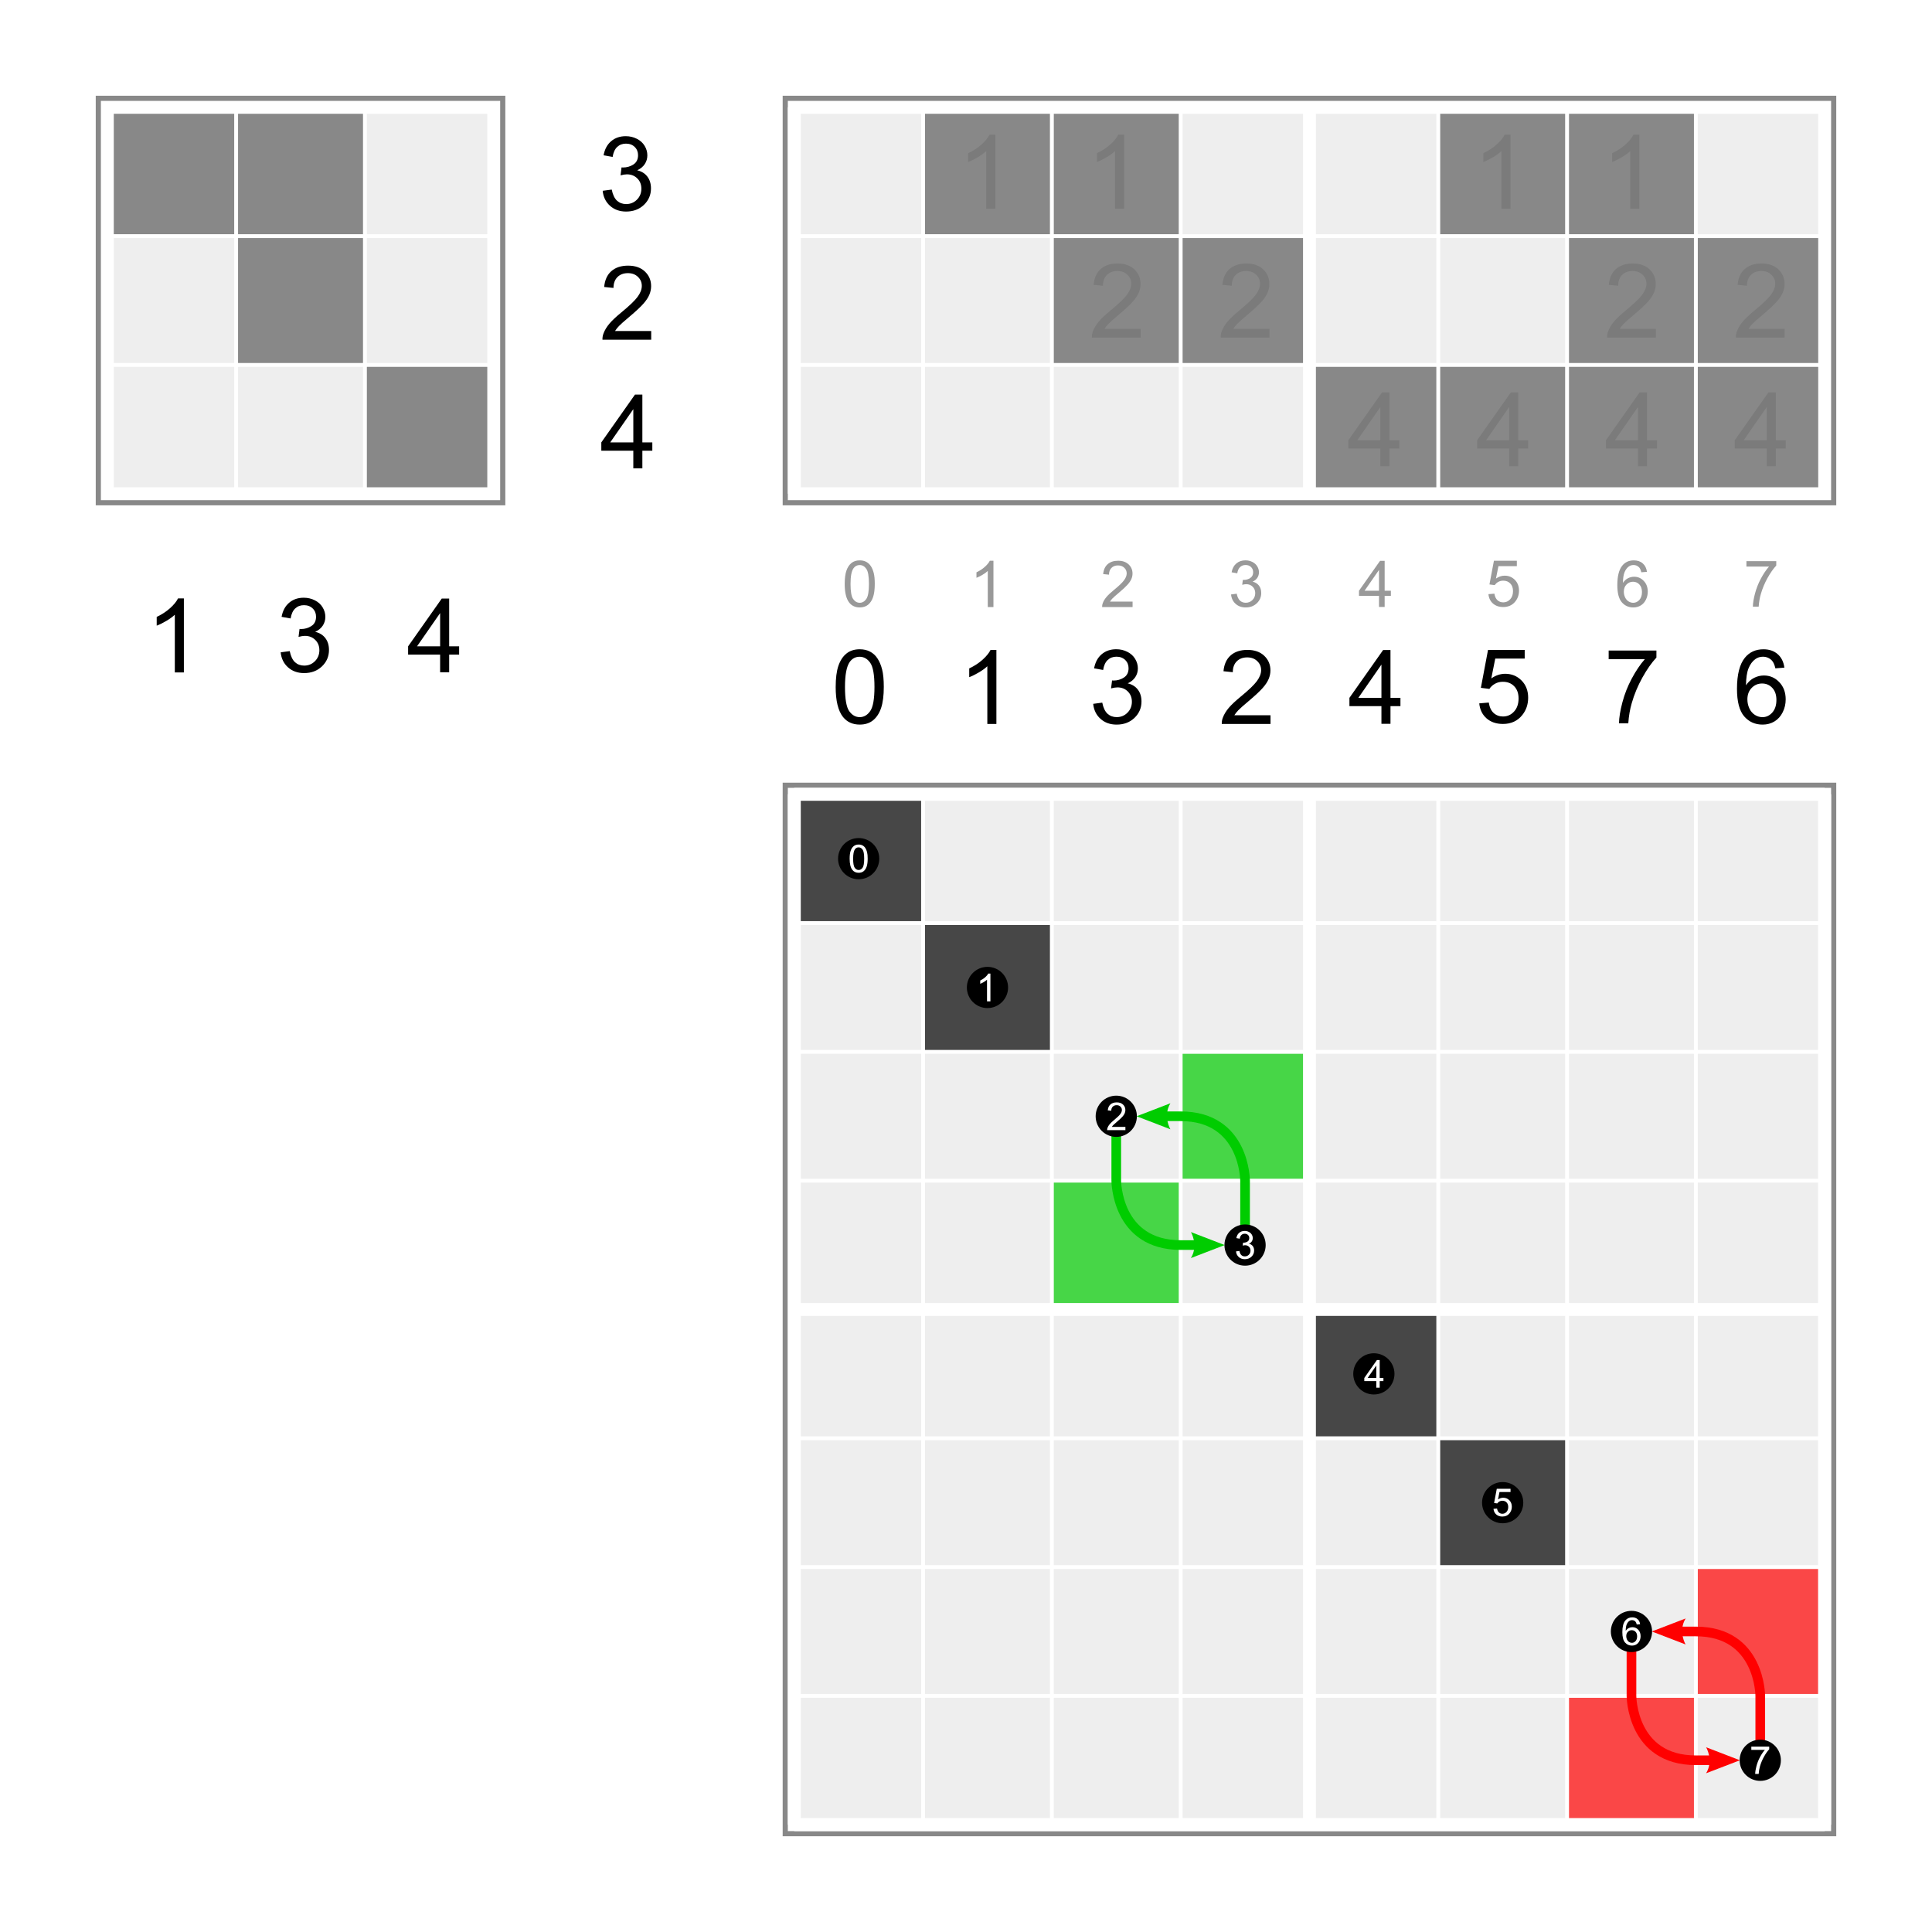 <?xml version="1.0" encoding="UTF-8" standalone="no"?>
<svg
   width="900"
   height="900"
   version="1.1"
   id="svg748"
   sodipodi:docname="Walsh_permutation_134.svg"
   inkscape:version="1.2.1 (2ed6d7ae0b, 2022-08-22, custom)"
   xmlns:inkscape="http://www.inkscape.org/namespaces/inkscape"
   xmlns:sodipodi="http://sodipodi.sourceforge.net/DTD/sodipodi-0.dtd"
   xmlns:xlink="http://www.w3.org/1999/xlink"
   xmlns="http://www.w3.org/2000/svg"
   xmlns:svg="http://www.w3.org/2000/svg">
  <sodipodi:namedview
     id="namedview750"
     pagecolor="#ffffff"
     bordercolor="#666666"
     borderopacity="1.0"
     inkscape:showpageshadow="2"
     inkscape:pageopacity="0.0"
     inkscape:pagecheckerboard="0"
     inkscape:deskcolor="#d1d1d1"
     showgrid="false"
     inkscape:zoom="0.54387097"
     inkscape:cx="450.4745"
     inkscape:cy="480.81257"
     inkscape:window-width="1848"
     inkscape:window-height="1016"
     inkscape:window-x="72"
     inkscape:window-y="387"
     inkscape:window-maximized="1"
     inkscape:current-layer="svg748" />
  <defs
     id="defs230">
    <!-- numbers -->
    <path
       id="n0"
       d="m 33.199,39.003 c 0,-1.016 0.104,-1.832 0.311,-2.449 0.211,-0.621 0.521,-1.1 0.932,-1.436 0.414,-0.336 0.934,-0.504 1.559,-0.504 0.461,8e-6 0.865,0.094 1.213,0.281 0.348,0.184 0.635,0.451 0.861,0.803 0.227,0.348 0.404,0.773 0.533,1.277 0.129,0.5 0.193,1.176 0.193,2.027 -6e-6,1.008 -0.104,1.822 -0.311,2.443 -0.207,0.617 -0.518,1.096 -0.932,1.436 -0.41,0.336 -0.93,0.504 -1.559,0.504 -0.828,0 -1.479,-0.297 -1.951,-0.891 -0.566,-0.715 -0.85,-1.879 -0.85,-3.492 m 1.084,0 c -2e-6,1.41 0.164,2.35 0.492,2.818 0.332,0.465 0.74,0.697 1.225,0.697 0.484,0 0.891,-0.234 1.219,-0.703 0.332,-0.469 0.498,-1.406 0.498,-2.812 -5e-6,-1.414 -0.166,-2.354 -0.498,-2.818 -0.328,-0.465 -0.738,-0.697 -1.23,-0.697 -0.484,8e-6 -0.871,0.205 -1.16,0.615 -0.363,0.523 -0.545,1.49 -0.545,2.9" />
    <path
       id="n1"
       d="m 36.914,43.312 h -1.055 v -6.721 c -0.254,0.242 -0.588,0.484 -1.002,0.727 -0.41,0.242 -0.779,0.424 -1.107,0.545 V 36.844 c 0.59,-0.277 1.105,-0.613 1.547,-1.008 0.441,-0.395 0.754,-0.777 0.938,-1.148 h 0.68 v 8.625" />
    <path
       id="n2"
       d="M 38.839,42.299 V 43.312 H 33.162 c -0.008,-0.254 0.033,-0.498 0.123,-0.732 0.145,-0.387 0.375,-0.768 0.691,-1.143 0.32,-0.375 0.781,-0.809 1.383,-1.301 0.934,-0.766 1.564,-1.371 1.893,-1.816 0.328,-0.449 0.492,-0.873 0.492,-1.271 -5e-6,-0.418 -0.15,-0.77 -0.451,-1.055 -0.297,-0.289 -0.686,-0.434 -1.166,-0.434 -0.508,8e-6 -0.914,0.152 -1.219,0.457 -0.305,0.305 -0.459,0.727 -0.463,1.266 l -1.084,-0.111 c 0.074,-0.809 0.354,-1.424 0.838,-1.846 0.484,-0.426 1.135,-0.639 1.951,-0.639 0.824,9e-6 1.477,0.229 1.957,0.686 0.48,0.457 0.721,1.023 0.721,1.699 -6e-6,0.344 -0.07,0.682 -0.211,1.014 -0.141,0.332 -0.375,0.682 -0.703,1.049 -0.324,0.367 -0.865,0.871 -1.623,1.512 -0.633,0.531 -1.039,0.893 -1.219,1.084 -0.18,0.188 -0.328,0.377 -0.445,0.568 h 4.213" />
    <path
       id="n3"
       d="m 33.188,40.969 1.055,-0.141 c 0.121,0.598 0.326,1.029 0.615,1.295 0.293,0.262 0.648,0.393 1.066,0.393 0.496,10e-7 0.914,-0.172 1.254,-0.516 0.344,-0.344 0.516,-0.77 0.516,-1.277 -5e-6,-0.484 -0.158,-0.883 -0.475,-1.195 -0.316,-0.316 -0.719,-0.475 -1.207,-0.475 -0.199,3e-6 -0.447,0.039 -0.744,0.117 l 0.117,-0.926 c 0.07,0.008 0.127,0.012 0.17,0.012 0.449,6e-6 0.854,-0.117 1.213,-0.352 0.359,-0.234 0.539,-0.596 0.539,-1.084 -5e-6,-0.387 -0.131,-0.707 -0.393,-0.961 -0.262,-0.254 -0.6,-0.381 -1.014,-0.381 -0.41,8e-6 -0.752,0.129 -1.025,0.387 -0.273,0.258 -0.449,0.645 -0.527,1.16 l -1.055,-0.188 c 0.129,-0.707 0.422,-1.254 0.879,-1.641 0.457,-0.391 1.025,-0.586 1.705,-0.586 0.469,8e-6 0.9,0.102 1.295,0.305 0.395,0.199 0.695,0.473 0.902,0.82 0.211,0.348 0.316,0.717 0.316,1.107 -6e-6,0.371 -0.1,0.709 -0.299,1.014 -0.199,0.305 -0.494,0.547 -0.885,0.727 0.508,0.117 0.902,0.361 1.184,0.732 0.281,0.367 0.422,0.828 0.422,1.383 -6e-6,0.75 -0.273,1.387 -0.82,1.91 -0.547,0.52 -1.238,0.779 -2.074,0.779 -0.754,0 -1.381,-0.225 -1.881,-0.674 C 33.541,42.266 33.258,41.684 33.188,40.969" />
    <path
       id="n4"
       d="m 36.756,43.295 v -2.057 h -3.727 v -0.967 l 3.92,-5.566 h 0.861 v 5.566 h 1.16 v 0.967 h -1.16 v 2.057 H 36.756 m 0,-3.023 v -3.873 l -2.689,3.873 h 2.689" />
    <path
       id="n5"
       d="m 33.152,40.913 1.107,-0.094 c 0.082,0.539 0.271,0.945 0.568,1.219 0.301,0.27 0.662,0.404 1.084,0.404 0.508,10e-7 0.937,-0.191 1.289,-0.574 0.352,-0.383 0.527,-0.891 0.527,-1.523 -5e-6,-0.602 -0.17,-1.076 -0.51,-1.424 -0.336,-0.348 -0.777,-0.521 -1.324,-0.521 -0.34,4e-6 -0.646,0.078 -0.92,0.234 -0.273,0.152 -0.488,0.352 -0.645,0.598 l -0.99,-0.129 0.832,-4.412 h 4.271 v 1.008 h -3.428 l -0.463,2.309 c 0.516,-0.359 1.057,-0.539 1.623,-0.539 0.75,6e-6 1.383,0.26 1.898,0.779 0.516,0.52 0.773,1.188 0.773,2.004 -7e-6,0.777 -0.227,1.449 -0.68,2.016 -0.551,0.695 -1.303,1.043 -2.256,1.043 -0.781,0 -1.42,-0.219 -1.916,-0.656 -0.492,-0.437 -0.773,-1.018 -0.844,-1.74" />
    <path
       id="n6"
       d="m 38.684,36.753 -1.049,0.082 c -0.094,-0.414 -0.227,-0.715 -0.398,-0.902 -0.285,-0.301 -0.637,-0.451 -1.055,-0.451 -0.336,8e-6 -0.631,0.094 -0.885,0.281 -0.332,0.242 -0.594,0.596 -0.785,1.061 -0.191,0.465 -0.291,1.127 -0.299,1.986 0.254,-0.387 0.564,-0.674 0.932,-0.861 0.367,-0.187 0.752,-0.281 1.154,-0.281 0.703,6e-6 1.301,0.26 1.793,0.779 0.496,0.516 0.744,1.184 0.744,2.004 -6e-6,0.539 -0.117,1.041 -0.352,1.506 -0.23,0.461 -0.549,0.814 -0.955,1.061 -0.406,0.246 -0.867,0.369 -1.383,0.369 -0.879,0 -1.596,-0.322 -2.15,-0.967 -0.555,-0.648 -0.832,-1.715 -0.832,-3.199 0,-1.66 0.307,-2.867 0.92,-3.621 0.535,-0.656 1.256,-0.984 2.162,-0.984 0.676,8e-6 1.229,0.189 1.658,0.568 0.434,0.379 0.693,0.902 0.779,1.57 m -4.307,3.703 c -10e-7,0.363 0.076,0.711 0.229,1.043 0.156,0.332 0.373,0.586 0.65,0.762 0.277,0.172 0.568,0.258 0.873,0.258 0.445,0 0.828,-0.18 1.148,-0.539 0.32,-0.359 0.48,-0.848 0.48,-1.465 -5e-6,-0.594 -0.158,-1.061 -0.475,-1.4 -0.316,-0.344 -0.715,-0.516 -1.195,-0.516 -0.477,4e-6 -0.881,0.172 -1.213,0.516 -0.332,0.34 -0.498,0.787 -0.498,1.342" />
    <path
       id="n7"
       d="m 33.22,35.774 v -1.014 h 5.561 v 0.82 c -0.547,0.582 -1.09,1.355 -1.629,2.32 -0.535,0.965 -0.949,1.957 -1.242,2.977 -0.211,0.719 -0.346,1.506 -0.404,2.361 h -1.084 c 0.012,-0.676 0.145,-1.492 0.398,-2.449 0.254,-0.957 0.617,-1.879 1.09,-2.766 0.477,-0.891 0.982,-1.641 1.518,-2.25 h -4.207" />
    <!-- arrow points -->
    <marker
       id="arrowend-00cc00"
       viewBox="0 0 13 10"
       refX="2"
       refY="5"
       markerWidth="3.5"
       markerHeight="3.5"
       orient="auto">
      <path
         d="m 0,0 c 0,0 3,5 0,10 v 0 L 13,5"
         fill="#00cc00"
         id="path156" />
    </marker>
    <marker
       id="arrowend-ff0000"
       viewBox="0 0 13 10"
       refX="2"
       refY="5"
       markerWidth="3.5"
       markerHeight="3.5"
       orient="auto">
      <path
         d="m 0,0 c 0,0 3,5 0,10 v 0 L 13,5"
         fill="#ff0000"
         id="path159" />
    </marker>
    <marker
       id="arrowend-ff00ce"
       viewBox="0 0 13 10"
       refX="2"
       refY="5"
       markerWidth="3.5"
       markerHeight="3.5"
       orient="auto">
      <path
         d="m 0,0 c 0,0 3,5 0,10 v 0 L 13,5"
         fill="#ff00ce"
         id="path162" />
    </marker>
    <marker
       id="arrowend-0083ff"
       viewBox="0 0 13 10"
       refX="2"
       refY="5"
       markerWidth="3.5"
       markerHeight="3.5"
       orient="auto">
      <path
         d="m 0,0 c 0,0 3,5 0,10 v 0 L 13,5"
         fill="#0083ff"
         id="path165" />
    </marker>
    <marker
       id="arrowend-a300ff"
       viewBox="0 0 13 10"
       refX="2"
       refY="5"
       markerWidth="3.5"
       markerHeight="3.5"
       orient="auto">
      <path
         d="m 0,0 c 0,0 3,5 0,10 v 0 L 13,5"
         fill="#a300ff"
         id="path168" />
    </marker>
    <marker
       id="arrowend-ff7300"
       viewBox="0 0 13 10"
       refX="2"
       refY="5"
       markerWidth="3.5"
       markerHeight="3.5"
       orient="auto">
      <path
         d="m 0,0 c 0,0 3,5 0,10 v 0 L 13,5"
         fill="#ff7300"
         id="path171" />
    </marker>
    <marker
       id="arrowend-5a8800"
       viewBox="0 0 13 10"
       refX="2"
       refY="5"
       markerWidth="3.5"
       markerHeight="3.5"
       orient="auto">
      <path
         d="m 0,0 c 0,0 3,5 0,10 v 0 L 13,5"
         fill="#5a8800"
         id="path174" />
    </marker>
    <marker
       id="arrowend-e08300"
       viewBox="0 0 13 10"
       refX="2"
       refY="5"
       markerWidth="3.5"
       markerHeight="3.5"
       orient="auto">
      <path
         d="m 0,0 c 0,0 3,5 0,10 v 0 L 13,5"
         fill="#e08300"
         id="path177" />
    </marker>
    <marker
       id="arrowend-9a1a00"
       viewBox="0 0 13 10"
       refX="2"
       refY="5"
       markerWidth="3.5"
       markerHeight="3.5"
       orient="auto">
      <path
         d="m 0,0 c 0,0 3,5 0,10 v 0 L 13,5"
         fill="#9a1a00"
         id="path180" />
    </marker>
    <marker
       id="arrowstart-00cc00"
       viewBox="0 0 13 10"
       refX="11"
       refY="5"
       markerWidth="3.5"
       markerHeight="3.5"
       orient="auto">
      <path
         d="m 13,0 c 0,0 -3,5 0,10 v 0 L 0,5"
         fill="#00cc00"
         id="path183" />
    </marker>
    <marker
       id="arrowstart-ff0000"
       viewBox="0 0 13 10"
       refX="11"
       refY="5"
       markerWidth="3.5"
       markerHeight="3.5"
       orient="auto">
      <path
         d="m 13,0 c 0,0 -3,5 0,10 v 0 L 0,5"
         fill="#ff0000"
         id="path186" />
    </marker>
    <marker
       id="arrowstart-a300ff"
       viewBox="0 0 13 10"
       refX="11"
       refY="5"
       markerWidth="3.5"
       markerHeight="3.5"
       orient="auto">
      <path
         d="m 13,0 c 0,0 -3,5 0,10 v 0 L 0,5"
         fill="#a300ff"
         id="path189" />
    </marker>
    <!-- white ellipsis for arrows through center in Fano plane-->
    <path
       id="hex-arrow-ellipsis-white"
       style="fill:#ffffff"
       d="m 169.395,714.086 v 1.617 h 5.865 v -1.617 z m 0,3.232 v 1.617 h 5.865 v -1.617 z m 0,3.234 v 1.617 h 5.865 v -1.617 z m 0,3.232 v 36.41 h 5.865 v -36.41 z m 0,38.025 v 1.617 h 5.865 v -1.617 z m 0,3.234 v 1.617 h 5.865 v -1.617 z m 0,3.232 v 1.617 h 5.865 v -1.617 z" />
    <path
       id="hex-arrow-ellipsis-gray"
       style="fill:#888888"
       d="m 171.34,756.604 v 3.592 h 2 v -3.592 z m 0,5.207 v 1.617 h 2 v -1.617 z m 0,3.234 v 1.617 h 2 v -1.617 z m 0,3.232 v 1.617 h 2 v -1.617 z" />
    <g
       id="hex-arrow-ellipsis">
      <use
         xlink:href="#hex-arrow-ellipsis-white"
         id="use194" />
      <use
         xlink:href="#hex-arrow-ellipsis-gray"
         id="use196" />
    </g>
    <!-- degenerate triangles through center in Fano plane -->
    <g
       id="cycle257">
      <g
         transform="translate(-6)"
         id="g205">
        <g
           opacity="0.7"
           id="g201">
          <line
             x1="172.34"
             y1="629.157"
             x2="172.34"
             y2="806.784"
             stroke="#ff00ce"
             marker-end="url(#arrowend-ff00ce)"
             id="line199" />
        </g>
        <use
           xlink:href="#hex-arrow-ellipsis-white"
           id="use203" />
      </g>
      <g
         transform="translate(6)"
         opacity="0.7"
         id="g211">
        <line
           x1="172.34"
           y1="837.284"
           x2="172.34"
           y2="772.514"
           stroke="#ff00ce"
           marker-end="url(#arrowend-ff00ce)"
           id="line207" />
        <line
           x1="172.34"
           y1="742.014"
           x2="172.34"
           y2="659.657"
           stroke="#ff00ce"
           marker-end="url(#arrowend-ff00ce)"
           id="line209" />
      </g>
    </g>
    <g
       id="cycle275">
      <g
         transform="translate(-6)"
         id="g220">
        <g
           opacity="0.7"
           id="g216">
          <line
             x1="172.34"
             y1="837.284"
             x2="172.34"
             y2="659.657"
             stroke="#ff00ce"
             marker-end="url(#arrowend-ff00ce)"
             id="line214" />
        </g>
        <use
           xlink:href="#hex-arrow-ellipsis-white"
           id="use218" />
      </g>
      <g
         transform="translate(6)"
         opacity="0.7"
         id="g226">
        <line
           x1="172.34"
           y1="742.014"
           x2="172.34"
           y2="806.784"
           stroke="#ff00ce"
           marker-end="url(#arrowend-ff00ce)"
           id="line222" />
        <line
           x1="172.34"
           y1="629.157"
           x2="172.34"
           y2="711.514"
           stroke="#ff00ce"
           marker-end="url(#arrowend-ff00ce)"
           id="line224" />
      </g>
    </g>
    <!-- diagonal in heptagon -->
    <line
       id="heptadiag"
       x1="0"
       y1="0"
       x2="-88.089"
       y2="195.249"
       style="stroke:#808080;stroke-width:2" />
  </defs>
  <rect
     width="900"
     height="900"
     fill="#ffffff"
     stroke="none"
     id="rect232"
     x="0"
     y="0"
     style="stroke-width:10" />
  <g
     transform="matrix(60,0,0,60,50,50)"
     id="g250">
    <!--background-->
    <rect
       width="3"
       height="3"
       stroke="#888888"
       stroke-width="0.18"
       id="rect234"
       x="0"
       y="0" />
    <rect
       width="3"
       height="3"
       stroke="none"
       fill="#eeeeee"
       id="rect236"
       x="0"
       y="0" />
    <!--entries-->
    <rect
       x="0"
       y="0"
       width="1"
       height="1"
       fill="#888888"
       id="rect238" />
    <rect
       x="1"
       y="0"
       width="1"
       height="1"
       fill="#888888"
       id="rect240" />
    <rect
       x="1"
       y="1"
       width="1"
       height="1"
       fill="#888888"
       id="rect242" />
    <rect
       x="2"
       y="2"
       width="1"
       height="1"
       fill="#888888"
       id="rect244" />
    <!--lines-->
    <rect
       x="0"
       y="0"
       width="3"
       height="3"
       stroke="#ffffff"
       stroke-width="0.1"
       fill="none"
       id="rect246" />
    <path
       stroke-dasharray="0.03, 0.97"
       d="m -0.015,1.5 h 4 M 1.5,-0.015 v 4"
       stroke="#ffffff"
       stroke-width="3"
       id="path248" />
  </g>
  <g
     transform="matrix(4,0,0,4,-62,140)"
     id="g258">
    <use
       x="0"
       xlink:href="#n1"
       id="use252" />
    <use
       x="15"
       xlink:href="#n3"
       id="use254" />
    <use
       x="30"
       xlink:href="#n4"
       id="use256" />
  </g>
  <g
     transform="matrix(4,0,0,4,148,-75)"
     id="g266">
    <use
       y="0"
       xlink:href="#n3"
       id="use260" />
    <use
       y="15"
       xlink:href="#n2"
       id="use262" />
    <use
       y="30"
       xlink:href="#n4"
       id="use264" />
  </g>
  <g
     transform="matrix(10,0,0,10,370,50)"
     id="g334">
    <g
       transform="scale(6)"
       id="g306">
      <!--background-->
      <rect
         width="8"
         height="3"
         stroke="#888888"
         stroke-width="0.18"
         id="rect268"
         x="0"
         y="0" />
      <rect
         width="8"
         height="3"
         stroke="none"
         fill="#eeeeee"
         id="rect270"
         x="0"
         y="0" />
      <!--entries-->
      <rect
         x="1"
         y="0"
         width="1"
         height="1"
         fill="#888888"
         id="rect272" />
      <rect
         x="2"
         y="0"
         width="1"
         height="1"
         fill="#888888"
         id="rect274" />
      <rect
         x="5"
         y="0"
         width="1"
         height="1"
         fill="#888888"
         id="rect276" />
      <rect
         x="6"
         y="0"
         width="1"
         height="1"
         fill="#888888"
         id="rect278" />
      <rect
         x="2"
         y="1"
         width="1"
         height="1"
         fill="#888888"
         id="rect280" />
      <rect
         x="3"
         y="1"
         width="1"
         height="1"
         fill="#888888"
         id="rect282" />
      <rect
         x="6"
         y="1"
         width="1"
         height="1"
         fill="#888888"
         id="rect284" />
      <rect
         x="7"
         y="1"
         width="1"
         height="1"
         fill="#888888"
         id="rect286" />
      <rect
         x="4"
         y="2"
         width="1"
         height="1"
         fill="#888888"
         id="rect288" />
      <rect
         x="5"
         y="2"
         width="1"
         height="1"
         fill="#888888"
         id="rect290" />
      <rect
         x="6"
         y="2"
         width="1"
         height="1"
         fill="#888888"
         id="rect292" />
      <rect
         x="7"
         y="2"
         width="1"
         height="1"
         fill="#888888"
         id="rect294" />
      <!--lines-->
      <rect
         x="0"
         y="0"
         width="8"
         height="3"
         stroke="#ffffff"
         stroke-width="0.1"
         fill="none"
         id="rect296" />
      <path
         stroke-dasharray="0.03, 0.97"
         d="m 4,-0.015 v 3"
         stroke="#ffffff"
         stroke-width="8"
         id="path298" />
      <g
         stroke="#ffffff"
         stroke-width="3"
         id="g304">
        <path
           stroke-dasharray="0.03, 0.97"
           d="m -0.015,1.5 h 8"
           id="path300" />
        <path
           stroke-dasharray="0.1, 3.9"
           d="m -0.05,1.5 h 8"
           id="path302" />
      </g>
    </g>
    <!--numbers (1, 2, 4)-->
    <g
       transform="matrix(0.4,0,0,0.4,-11.4,-12.6)"
       opacity="0.1"
       id="g332">
      <use
         x="15"
         y="0"
         xlink:href="#n1"
         id="use308" />
      <use
         x="30"
         y="0"
         xlink:href="#n1"
         id="use310" />
      <use
         x="75"
         y="0"
         xlink:href="#n1"
         id="use312" />
      <use
         x="90"
         y="0"
         xlink:href="#n1"
         id="use314" />
      <use
         x="30"
         y="15"
         xlink:href="#n2"
         id="use316" />
      <use
         x="45"
         y="15"
         xlink:href="#n2"
         id="use318" />
      <use
         x="90"
         y="15"
         xlink:href="#n2"
         id="use320" />
      <use
         x="105"
         y="15"
         xlink:href="#n2"
         id="use322" />
      <use
         x="60"
         y="30"
         xlink:href="#n4"
         id="use324" />
      <use
         x="75"
         y="30"
         xlink:href="#n4"
         id="use326" />
      <use
         x="90"
         y="30"
         xlink:href="#n4"
         id="use328" />
      <use
         x="105"
         y="30"
         xlink:href="#n4"
         id="use330" />
    </g>
  </g>
  <g
     transform="matrix(10,0,0,10,106.5,122)"
     id="g372">
    <!--top row-->
    <g
       transform="matrix(0.25,0,0,0.25,20.4,5.25)"
       opacity="0.4"
       id="g352">
      <use
         x="0"
         xlink:href="#n0"
         id="use336" />
      <use
         x="24"
         xlink:href="#n1"
         id="use338" />
      <use
         x="48"
         xlink:href="#n2"
         id="use340" />
      <use
         x="72"
         xlink:href="#n3"
         id="use342" />
      <use
         x="96"
         xlink:href="#n4"
         id="use344" />
      <use
         x="120"
         xlink:href="#n5"
         id="use346" />
      <use
         x="144"
         xlink:href="#n6"
         id="use348" />
      <use
         x="168"
         xlink:href="#n7"
         id="use350" />
    </g>
    <!--bottom row-->
    <g
       transform="matrix(0.4,0,0,0.4,15,4.2)"
       id="g370">
      <use
         x="0"
         xlink:href="#n0"
         id="use354" />
      <use
         x="15"
         xlink:href="#n1"
         id="use356" />
      <use
         x="30"
         xlink:href="#n3"
         id="use358" />
      <use
         x="45"
         xlink:href="#n2"
         id="use360" />
      <use
         x="60"
         xlink:href="#n4"
         id="use362" />
      <use
         x="75"
         xlink:href="#n5"
         id="use364" />
      <use
         x="90"
         xlink:href="#n7"
         id="use366" />
      <use
         x="105"
         xlink:href="#n6"
         id="use368" />
    </g>
  </g>
  <g
     transform="matrix(60,0,0,60,370,370)"
     id="g460">
    <!--background-->
    <rect
       width="8"
       height="8"
       stroke="#888888"
       stroke-width="0.18"
       id="rect374"
       x="0"
       y="0" />
    <rect
       width="8"
       height="8"
       stroke="none"
       fill="#eeeeee"
       id="rect376"
       x="0"
       y="0" />
    <!--entries-->
    <rect
       x="0"
       y="0"
       width="1"
       height="1"
       fill="#000000"
       fill-opacity="0.7"
       id="rect378" />
    <rect
       x="1"
       y="1"
       width="1"
       height="1"
       fill="#000000"
       fill-opacity="0.7"
       id="rect380" />
    <rect
       x="2"
       y="3"
       width="1"
       height="1"
       fill="#00cc00"
       fill-opacity="0.7"
       id="rect382" />
    <rect
       x="3"
       y="2"
       width="1"
       height="1"
       fill="#00cc00"
       fill-opacity="0.7"
       id="rect384" />
    <rect
       x="4"
       y="4"
       width="1"
       height="1"
       fill="#000000"
       fill-opacity="0.7"
       id="rect386" />
    <rect
       x="5"
       y="5"
       width="1"
       height="1"
       fill="#000000"
       fill-opacity="0.7"
       id="rect388" />
    <rect
       x="6"
       y="7"
       width="1"
       height="1"
       fill="#ff0000"
       fill-opacity="0.7"
       id="rect390" />
    <rect
       x="7"
       y="6"
       width="1"
       height="1"
       fill="#ff0000"
       fill-opacity="0.7"
       id="rect392" />
    <!--lines-->
    <rect
       x="0"
       y="0"
       width="8"
       height="8"
       stroke="#ffffff"
       stroke-width="0.1"
       fill="none"
       id="rect394" />
    <g
       stroke="#ffffff"
       stroke-width="8"
       id="g400">
      <path
         stroke-dasharray="0.03, 0.97"
         d="m -0.015,4 h 9 M 4,-0.015 v 9"
         id="path396" />
      <path
         stroke-dasharray="0.1, 3.9"
         d="m -0.05,4 h 9 M 4,-0.05 v 9"
         id="path398" />
    </g>
    <g
       transform="translate(0.5,0.5)"
       id="g458">
      <!--arrows-->
      <path
         stroke="#00cc00"
         stroke-width="0.075"
         fill="none"
         d="M 2,2 V 2.5 C 2,2.5 2,3 2.5,3 h 0.12"
         marker-end="url(#arrowend-00cc00)"
         id="path402" />
      <path
         stroke="#00cc00"
         stroke-width="0.075"
         fill="none"
         d="M 3,3 V 2.5 C 3,2.5 3,2 2.5,2 H 2.38"
         marker-end="url(#arrowend-00cc00)"
         id="path404" />
      <path
         stroke="#ff0000"
         stroke-width="0.075"
         fill="none"
         d="M 6,6 V 6.5 C 6,6.5 6,7 6.5,7 h 0.12"
         marker-end="url(#arrowend-ff0000)"
         id="path406" />
      <path
         stroke="#ff0000"
         stroke-width="0.075"
         fill="none"
         d="M 7,7 V 6.5 C 7,6.5 7,6 6.5,6 H 6.38"
         marker-end="url(#arrowend-ff0000)"
         id="path408" />
      <!--black circles-->
      <circle
         cx="0"
         cy="0"
         r="0.16"
         id="circle410" />
      <circle
         cx="1"
         cy="1"
         r="0.16"
         id="circle412" />
      <circle
         cx="2"
         cy="2"
         r="0.16"
         id="circle414" />
      <circle
         cx="3"
         cy="3"
         r="0.16"
         id="circle416" />
      <circle
         cx="4"
         cy="4"
         r="0.16"
         id="circle418" />
      <circle
         cx="5"
         cy="5"
         r="0.16"
         id="circle420" />
      <circle
         cx="6"
         cy="6"
         r="0.16"
         id="circle422" />
      <circle
         cx="7"
         cy="7"
         r="0.16"
         id="circle424" />
      <!--white numbers-->
      <g
         transform="matrix(0.025,0,0,0.025,-0.9,-0.975)"
         fill="#ffffff"
         id="g428">
        <use
           x="0"
           y="0"
           xlink:href="#n0"
           id="use426" />
      </g>
      <g
         transform="matrix(0.025,0,0,0.025,-0.9,-0.975)"
         fill="#ffffff"
         id="g432">
        <use
           x="40"
           y="40"
           xlink:href="#n1"
           id="use430" />
      </g>
      <g
         transform="matrix(0.025,0,0,0.025,-0.9,-0.975)"
         fill="#ffffff"
         id="g436">
        <use
           x="80"
           y="80"
           xlink:href="#n2"
           id="use434" />
      </g>
      <g
         transform="matrix(0.025,0,0,0.025,-0.9,-0.975)"
         fill="#ffffff"
         id="g440">
        <use
           x="120"
           y="120"
           xlink:href="#n3"
           id="use438" />
      </g>
      <g
         transform="matrix(0.025,0,0,0.025,-0.9,-0.975)"
         fill="#ffffff"
         id="g444">
        <use
           x="160"
           y="160"
           xlink:href="#n4"
           id="use442" />
      </g>
      <g
         transform="matrix(0.025,0,0,0.025,-0.9,-0.975)"
         fill="#ffffff"
         id="g448">
        <use
           x="200"
           y="200"
           xlink:href="#n5"
           id="use446" />
      </g>
      <g
         transform="matrix(0.025,0,0,0.025,-0.9,-0.975)"
         fill="#ffffff"
         id="g452">
        <use
           x="240"
           y="240"
           xlink:href="#n6"
           id="use450" />
      </g>
      <g
         transform="matrix(0.025,0,0,0.025,-0.9,-0.975)"
         fill="#ffffff"
         id="g456">
        <use
           x="280"
           y="280"
           xlink:href="#n7"
           id="use454" />
      </g>
    </g>
  </g>
  <!--HEXAGONAL CUBE WITH ARROWS-->
  <!--HEXAGONAL CUBE WITH GRAY VERTICES-->
</svg>
